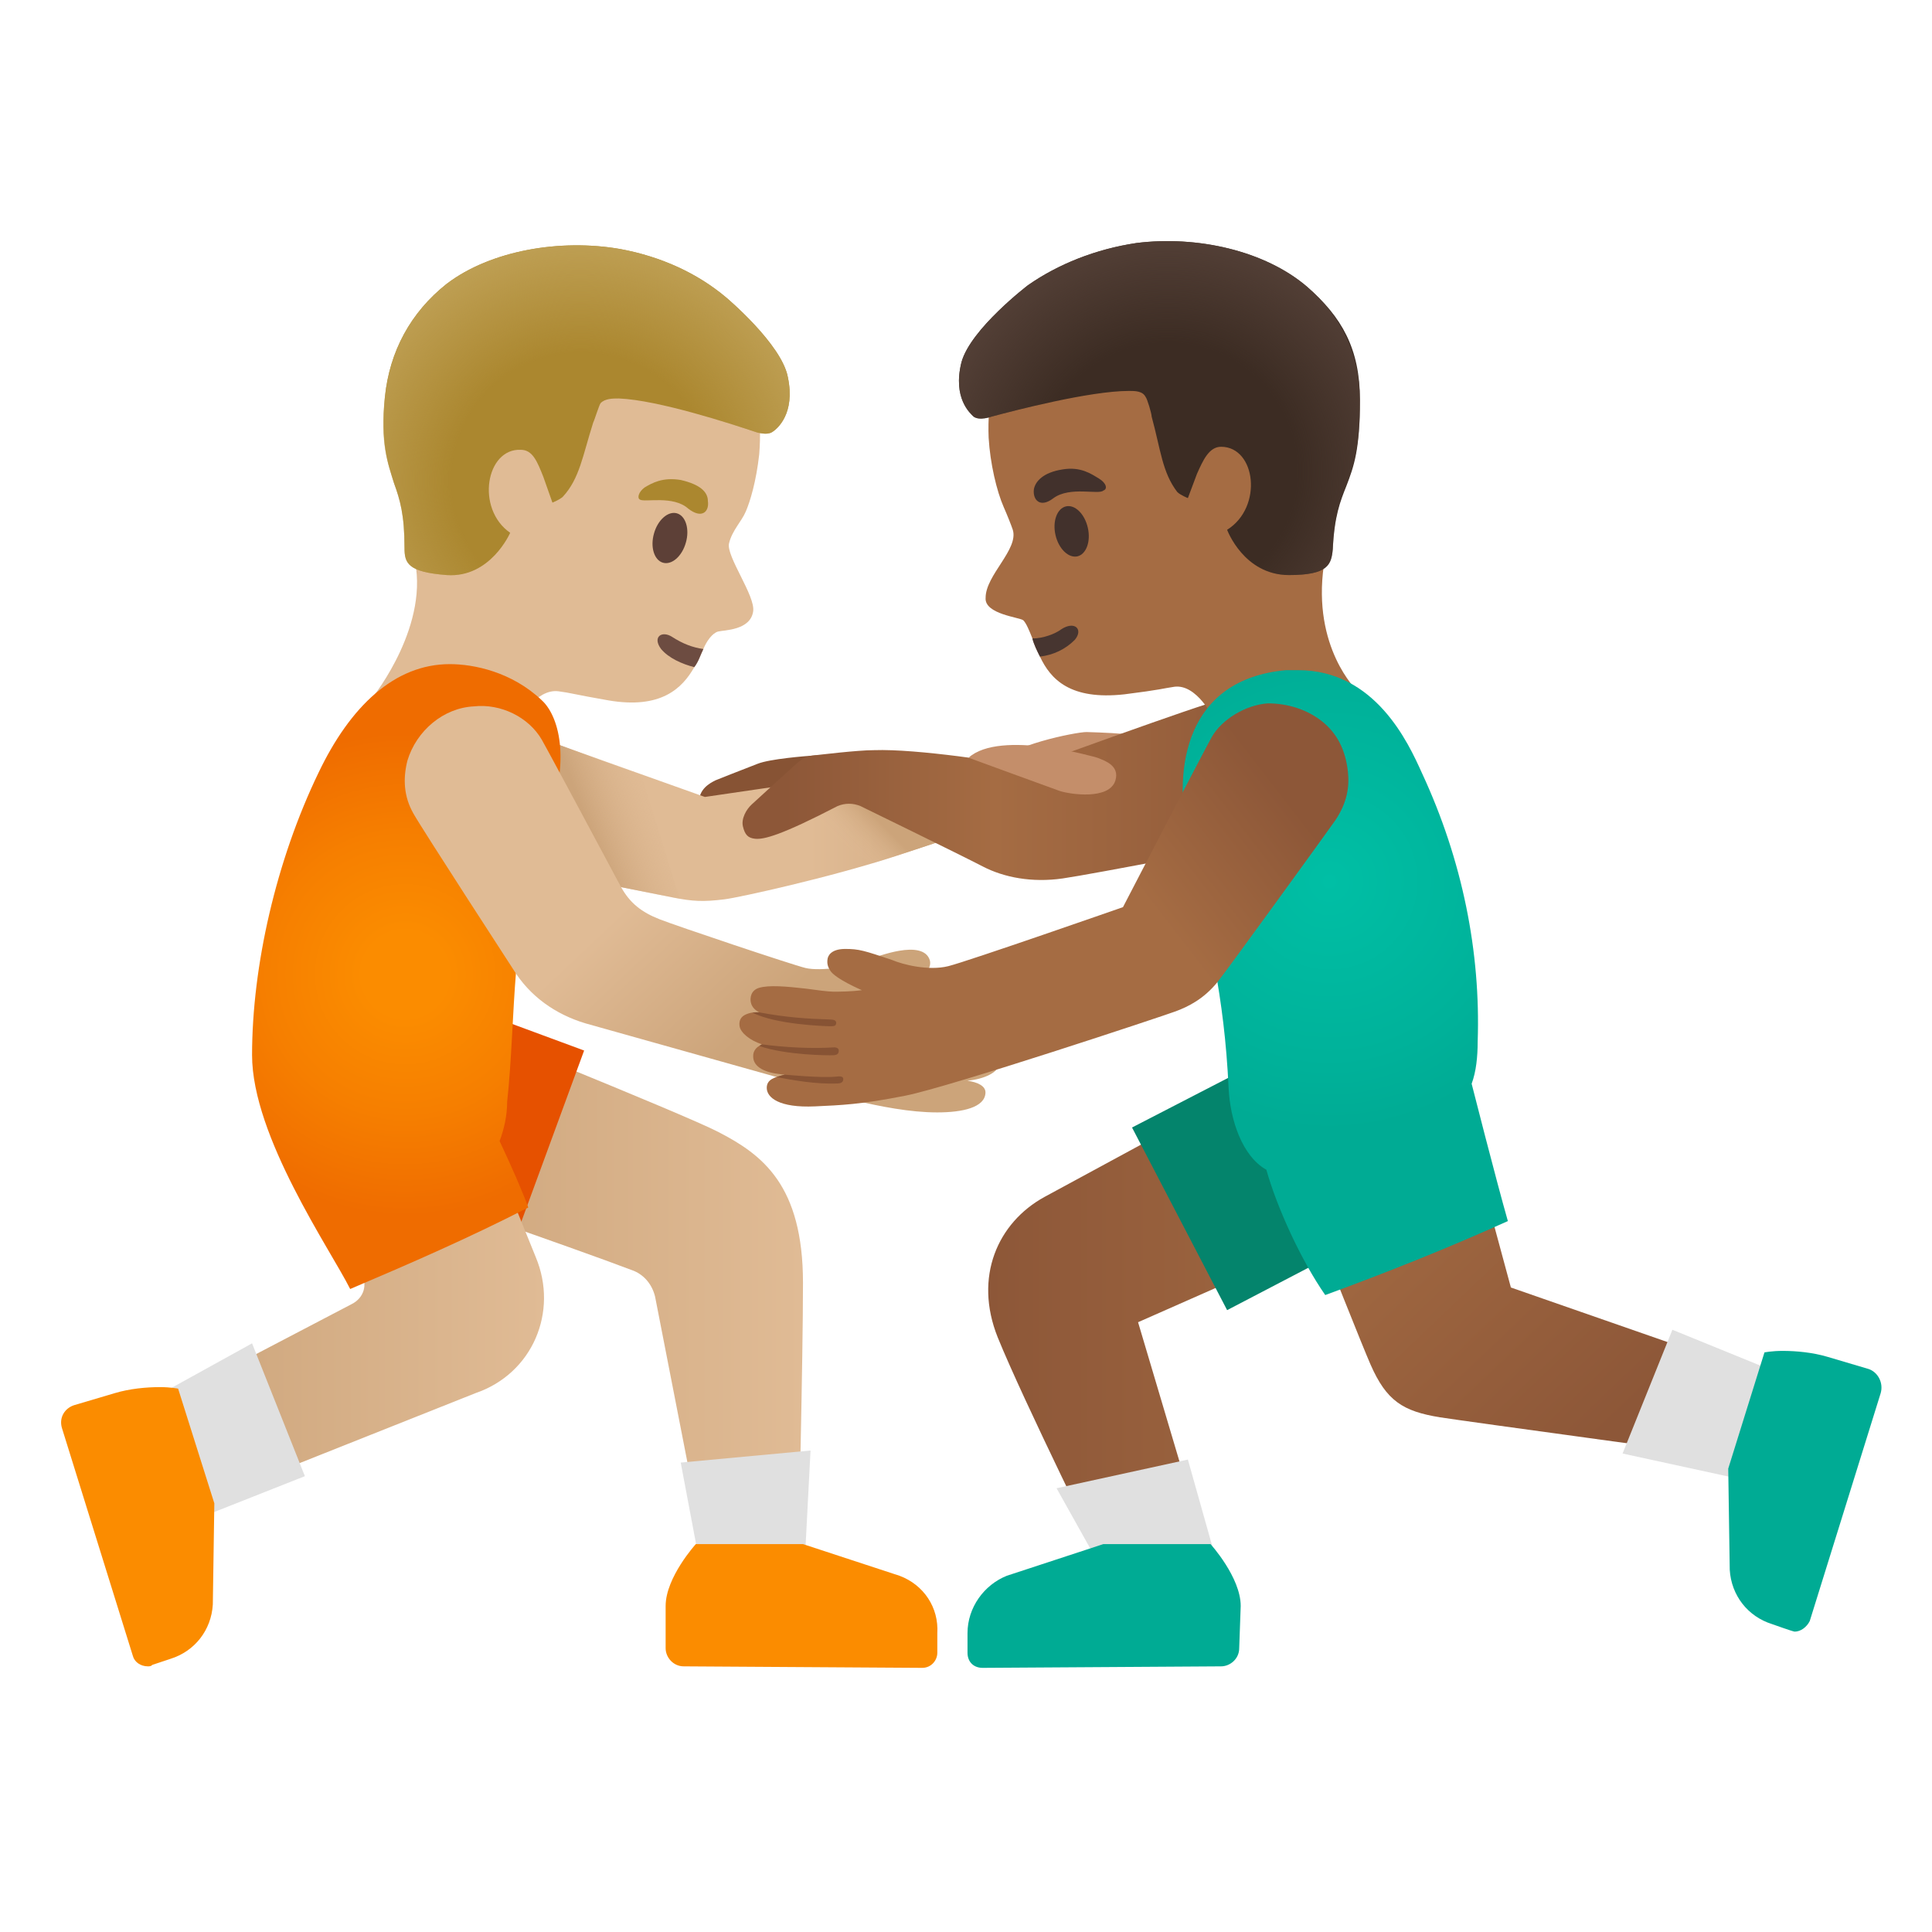 <?xml version="1.0" encoding="utf-8"?>
<!-- Generator: Adobe Illustrator 26.3.1, SVG Export Plug-In . SVG Version: 6.00 Build 0)  -->
<svg version="1.1" id="Layer_1" xmlns="http://www.w3.org/2000/svg" xmlns:xlink="http://www.w3.org/1999/xlink" x="0px" y="0px"
	 viewBox="0 0 128 128" style="enable-background:new 0 0 128 128;" xml:space="preserve">
<path style="fill:#875334;" d="M56.5,51.7c0-0.4-2.11-1.36-2.41-1.66c-0.84,0.06-3.07,0.24-3.89,0.56c-0.82,0.31-2.8,1.1-2.8,1.1
	c-0.4,0.2-1.1,0.58-1.1,1.5c0,0.59,0.53,0.9,1.9,0.9c1.37,0,7-0.6,7-0.6C56,53.3,56.5,52.5,56.5,51.7z"/>
<linearGradient id="SVGID_1_" gradientUnits="userSpaceOnUse" x1="25.87" y1="45.3" x2="53.21" y2="45.3" gradientTransform="matrix(1 0 0 -1 0 130)">
	<stop  offset="0" style="stop-color:#CCA47A"/>
	<stop  offset="1" style="stop-color:#E0BB95"/>
</linearGradient>
<path style="fill:url(#SVGID_1_);" d="M47.6,75c-2.3-1.2-19-7.9-19-7.9l-2.7,11.4c0,0,11.9,4.1,16.1,5.7c0.7,0.3,1.2,0.9,1.4,1.7
	l3.2,16.4h6.3c0,0,0.3-12.3,0.3-17.3C53.2,78.5,50.5,76.5,47.6,75z"/>
<path style="fill:#E65100;" d="M29.5,66.2c-0.9-0.3-1.7-0.4-2.6-0.4c-3,0-5.8,1.8-6.9,4.8c-1.4,3.8,0.5,8.1,4.4,9.5l9.2,3.4
	l5.1-13.9L29.5,66.2z"/>
<linearGradient id="SVGID_00000007415816634392966960000012620849020448547475_" gradientUnits="userSpaceOnUse" x1="10.42" y1="44.65" x2="36.071" y2="44.65" gradientTransform="matrix(1 0 0 -1 0 130)">
	<stop  offset="0" style="stop-color:#CCA47A"/>
	<stop  offset="1" style="stop-color:#E0BB95"/>
</linearGradient>
<path style="fill:url(#SVGID_00000007415816634392966960000012620849020448547475_);" d="M35.5,83.3l-4.9-12.1l-10.9,4.4l4.2,8.7
	c0.5,0.8,0.2,1.7-0.6,2.1l-13,6.8l3.1,6.3l18.1-7.2C35.3,91,37,86.9,35.5,83.3z"/>
<path style="fill:#E0BB95;" d="M48.3,36c-0.2,0.85,1.75,3.47,1.6,4.5c-0.18,1.27-1.93,1.24-2.32,1.34c-0.39,0.1-0.78,0.66-0.98,1.16
	c-0.2,0.4-0.3,0.8-0.6,1.2c-0.8,1.4-2.2,2.8-5.7,2.2C38,46,37.8,45.9,37,45.8c-1.5-0.2-2.7,2-2.7,2s-2.9,5.2-6.5,3
	c-4.2-2.5-3.07-4.66-3.07-4.66s3.87-4.84,2.67-9.34c-1.1-4.3,0.3-12.9,2.5-15c3.4-3.3,9.7-5,14.1-3.1c4.9,2.1,6.7,6.5,6.3,11.4
	c-0.2,1.8-0.6,3.12-0.89,3.79C49.13,34.55,48.5,35.15,48.3,36z"/>
<path style="fill:#6D4C41;" d="M46.6,43c-0.2,0.4-0.3,0.8-0.6,1.2c-0.8-0.2-1.7-0.6-2.2-1.2c-0.6-0.8,0.05-1.24,0.72-0.81
	C45.25,42.66,45.9,42.9,46.6,43z"/>
<path style="fill:#5D4037;" d="M45.44,35.95c0.26-0.9-0.01-1.77-0.59-1.94c-0.58-0.17-1.27,0.43-1.52,1.33
	c-0.26,0.9,0.01,1.77,0.59,1.94C44.51,37.45,45.19,36.85,45.44,35.95z"/>
<path style="fill:#AB872F;" d="M42.4,33.1c-0.2-0.1-0.1-0.5,0.3-0.8c0.5-0.3,1.2-0.7,2.4-0.5c1.3,0.3,1.8,0.8,1.8,1.4
	c0.1,0.7-0.4,1.2-1.3,0.5C44.6,32.8,42.7,33.3,42.4,33.1z"/>
<path style="fill:#AB872F;" d="M29.6,18.8c2.9-2.2,7.5-3,11.5-2.3c2.7,0.5,5.1,1.6,7,3.2c0,0,3.7,3.1,4.1,5.3c0.5,2.4-0.7,3.4-1,3.6
	c-0.4,0.3-1.2,0-1.2,0c-1.5-0.5-6.4-2.1-9-2.2c-0.4,0-0.9,0-1.2,0.3c-0.1,0.1-0.4,1.1-0.5,1.3c-0.7,2.2-0.9,3.7-2,4.9
	c-0.2,0.2-0.7,0.4-0.7,0.4L36,31.6c-0.4-1-0.7-1.8-1.5-1.8c-2.3-0.1-3,3.9-0.7,5.5c0,0-1.3,3-4.2,2.8c-2.6-0.2-2.8-0.8-2.8-1.8
	c0-2.2-0.3-3.2-0.7-4.3c-0.4-1.3-0.9-2.6-0.6-5.7C25.8,23.3,27.2,20.7,29.6,18.8z"/>
<radialGradient id="SVGID_00000009572125091791063640000004795402620260761279_" cx="-952.686" cy="627.614" r="1" gradientTransform="matrix(-16.267 -1.945 -1.918 16.044 -14255.157 -11890.658)" gradientUnits="userSpaceOnUse">
	<stop  offset="0.526" style="stop-color:#BFA055;stop-opacity:0"/>
	<stop  offset="1" style="stop-color:#BFA055"/>
</radialGradient>
<path style="fill:url(#SVGID_00000009572125091791063640000004795402620260761279_);" d="M29.6,18.8c2.9-2.2,7.5-3,11.5-2.3
	c2.7,0.5,5.1,1.6,7,3.2c0,0,3.7,3.1,4.1,5.3c0.5,2.4-0.7,3.4-1,3.6c-0.4,0.3-1.2,0-1.2,0c-1.5-0.5-6.4-2.1-9-2.2
	c-0.4,0-0.9,0-1.2,0.3c-0.1,0.1-0.4,1.1-0.5,1.3c-0.7,2.2-0.9,3.7-2,4.9c-0.2,0.2-0.7,0.4-0.7,0.4L36,31.6c-0.4-1-0.7-1.8-1.5-1.8
	c-2.3-0.1-3,3.9-0.7,5.5c0,0-1.3,3-4.2,2.8c-2.6-0.2-2.8-0.8-2.8-1.8c0-2.2-0.3-3.2-0.7-4.3c-0.4-1.3-0.94-2.63-0.6-5.7
	S27.2,20.7,29.6,18.8z"/>
<path style="fill:#C48E6A;" d="M75.1,48.7c-0.68-0.11-2.07-0.17-3.1-0.2c-0.68-0.02-5.5,0.98-5.5,2c0,2.1,0.85,2.43,1.8,2.3
	c0,0,6.21-1.42,6.9-1.6s1.42-0.56,1.4-1.4C76.59,49.22,75.78,48.81,75.1,48.7z"/>
<linearGradient id="SVGID_00000169516289499617347540000017396393064027784835_" gradientUnits="userSpaceOnUse" x1="31.509" y1="76.026" x2="68.407" y2="76.026" gradientTransform="matrix(1 0 0 -1 0 130)">
	<stop  offset="0.599" style="stop-color:#E0BB95"/>
	<stop  offset="1" style="stop-color:#CCA47A"/>
</linearGradient>
<path style="fill:url(#SVGID_00000169516289499617347540000017396393064027784835_);" d="M68.4,52.56c0,1-4.55,2.69-9,4.14
	s-10.44,2.76-11.38,2.88c-1.45,0.18-2.13,0.14-3.44-0.12c-1.34-0.27-5.78-1.16-5.78-1.16l-7.4-1.5l2.57-8.54L46.7,52.8
	c2.1-0.3,16.8-2.5,18.3-2.5C67.2,50.3,68.4,50.85,68.4,52.56z"/>
<linearGradient id="SVGID_00000047741748174000489670000013073978790645806504_" gradientUnits="userSpaceOnUse" x1="56.538" y1="73.426" x2="58.476" y2="75.364" gradientTransform="matrix(1 0 0 -1 0 130)">
	<stop  offset="0" style="stop-color:#E0BB95;stop-opacity:0"/>
	<stop  offset="1" style="stop-color:#CCA47A"/>
</linearGradient>
<path style="fill:url(#SVGID_00000047741748174000489670000013073978790645806504_);" d="M63.03,55.49c-0.8,0.3-4.93,1.61-5.23,1.71
	c-1.8-0.9-4-3.3-4-3.3l3.5-2.1L63.03,55.49z"/>
<linearGradient id="SVGID_00000093174237178241291360000016178320913022492080_" gradientUnits="userSpaceOnUse" x1="43.891" y1="77.695" x2="38.797" y2="75.767" gradientTransform="matrix(1 0 0 -1 0 130)">
	<stop  offset="0" style="stop-color:#E0BB95;stop-opacity:0"/>
	<stop  offset="1" style="stop-color:#CCA47A"/>
</linearGradient>
<path style="fill:url(#SVGID_00000093174237178241291360000016178320913022492080_);" d="M45.03,59.55l-6.07-1.21L34.2,48.3
	l8.3,3.06L45.03,59.55z"/>
<radialGradient id="SVGID_00000023283158582777285690000002059778585690987454_" cx="-840.091" cy="575.859" r="1" gradientTransform="matrix(16.3 0 0 -16.3 13720.296 9451.029)" gradientUnits="userSpaceOnUse">
	<stop  offset="0.171" style="stop-color:#FB8C00"/>
	<stop  offset="0.562" style="stop-color:#F67F00"/>
	<stop  offset="0.983" style="stop-color:#EF6C00"/>
</radialGradient>
<path style="fill:url(#SVGID_00000023283158582777285690000002059778585690987454_);" d="M36,55.1c1.9-4.4,1.1-7.6-0.1-8.7
	c-2-1.9-4.53-2.4-6.1-2.4c-3.66,0-6.6,2.8-8.7,7.2C18.3,57,16.7,64,16.7,69.9c0,5.4,5.2,12.9,6.5,15.5c4-1.7,7.9-3.4,11.8-5.4
	c-0.4-1.1-1.1-2.7-1.9-4.4c0.3-0.8,0.5-1.7,0.5-2.6C34.2,67.5,33.8,61.1,36,55.1z"/>
<linearGradient id="SVGID_00000047022775968782004340000004660971622520343474_" gradientUnits="userSpaceOnUse" x1="31.564" y1="84.635" x2="51.564" y2="63.426" gradientTransform="matrix(1 0 0 -1 0 130)">
	<stop  offset="0.599" style="stop-color:#E0BB95"/>
	<stop  offset="1" style="stop-color:#CCA47A"/>
</linearGradient>
<path style="fill:url(#SVGID_00000047022775968782004340000004660971622520343474_);" d="M67.03,67.51C66.9,67.35,66.5,67.2,66,67.2
	c0.2-0.1,0.7-0.46,0.5-1.2c-0.3-0.8-1.7-0.7-3.5-0.4c-0.7,0.1-1.5,0.2-1.9,0.2c-0.3,0-1.1,0-1.8-0.1h0.1
	c0.8-0.3,1.33-0.71,1.75-1.07c0.48-0.4,0.52-0.78,0.45-1.02c-0.22-0.7-1.09-0.78-2.02-0.62c-0.77,0.13-1.73,0.45-2.29,0.71
	c-0.7,0.3-2.91,0.68-3.93,0.43c-0.9-0.22-8.5-2.77-9.67-3.23c-1.17-0.46-1.96-1.06-2.56-2.16c0,0-4.72-8.83-5.24-9.74
	c-0.86-1.48-2.7-2.4-4.5-2.2c-2,0.1-3.8,1.6-4.4,3.6c-0.3,1.2-0.24,2.37,0.4,3.5c0.64,1.13,6.6,10.3,6.6,10.3c1.1,1.8,2.8,3,4.8,3.6
	l14.6,4.1h0.2c0.7,0.3,1.5,0.5,2.4,0.8l0.6,0.2c1.7,0.4,3.7,0.8,5.5,0.8c1.7,0,3.16-0.33,3.2-1.3c0.02-0.44-0.5-0.7-1.2-0.8
	c1.1-0.1,2.12-0.56,2.11-1.17c-0.01-0.61-0.41-0.83-0.61-0.83c0.8-0.2,1.62-0.66,1.69-1.32C67.32,67.97,67.15,67.67,67.03,67.51z"/>
<path style="fill:#E0E0E0;" d="M45.1,96.9l1.3,6.9h6.9l0.4-7.7L45.1,96.9z"/>
<path style="fill:#FB8C00;" d="M59.6,104.4l-6.4-2.1h-7.1c0,0-2,2.2-2,4.1v2.8c0,0.6,0.5,1.2,1.2,1.2l15.8,0.1c0.6,0,1-0.5,1-1v-1.3
	C62.2,106.5,61.2,105,59.6,104.4z"/>
<path style="fill:#E0E0E0;" d="M16.7,89l-7.6,4.2l2.5,8l8.6-3.4L16.7,89z"/>
<path style="fill:#FB8C00;" d="M11.8,92c0,0-0.5-0.1-1.2-0.1c-0.9,0-2,0.1-3,0.4l-2.7,0.8c-0.6,0.2-1,0.8-0.8,1.5l4.7,15.1
	c0.1,0.4,0.5,0.7,1,0.7c0.1,0,0.2,0,0.3-0.1l1.2-0.4c1.6-0.5,2.7-1.9,2.8-3.6l0.1-6.7L11.8,92z"/>
<linearGradient id="SVGID_00000117672792239703998620000011676674942860578745_" gradientUnits="userSpaceOnUse" x1="86.659" y1="77.716" x2="51.997" y2="77.716" gradientTransform="matrix(1 0 0 -1 0 130)">
	<stop  offset="0" style="stop-color:#8D5738"/>
	<stop  offset="0.599" style="stop-color:#A56C43"/>
	<stop  offset="1" style="stop-color:#8D5738"/>
</linearGradient>
<path style="fill:url(#SVGID_00000117672792239703998620000011676674942860578745_);" d="M85.6,47.8c-1.2-1.3-3.1-1.8-4.8-1.4
	c-1.16,0.23-12.6,4.4-12.6,4.4c-1.8-0.3-7.4-1.2-10.3-1.1c-1.1,0-3.63,0.31-4.09,0.36c-0.46,0.05-0.78,0.3-1.17,0.65
	c-0.38,0.35-2.35,2.13-2.84,2.59c-0.36,0.33-0.7,0.94-0.58,1.45c0.13,0.54,0.32,0.77,0.81,0.82c0.58,0.06,1.75-0.24,5.47-2.17
	c0.5-0.2,1-0.2,1.5,0c0,0,6.68,3.26,8.1,4c1.42,0.74,3.28,1.09,5.3,0.8s12.24-2.27,13.3-2.5c1.06-0.23,3.26-1.16,3.26-4.16
	C86.96,50.75,87,49.3,85.6,47.8z"/>
<linearGradient id="SVGID_00000173866066659548214690000000579036684893229984_" gradientUnits="userSpaceOnUse" x1="65.47" y1="44" x2="94.2" y2="44" gradientTransform="matrix(1 0 0 -1 0 130)">
	<stop  offset="0" style="stop-color:#8D5738"/>
	<stop  offset="1" style="stop-color:#A56C43"/>
</linearGradient>
<path style="fill:url(#SVGID_00000173866066659548214690000000579036684893229984_);" d="M94.2,79.3l-4.7-11l-20.3,11
	c-3.1,1.7-4.7,5.3-3.1,9.3c1.7,4.2,7.1,15.1,7.1,15.1l6.6-1.3l-4.4-14.8L94.2,79.3z"/>
<path style="fill:#04846C;" d="M93.4,72.8c-1.2-2.3-3.6-3.7-6-3.7c-1.1,0-2.1,0.2-3.1,0.8L75,74.7l6.3,12.1l9.2-4.8
	C93.8,80.3,95.1,76.2,93.4,72.8z"/>
<linearGradient id="SVGID_00000179632150451931822720000011534079892749686144_" gradientUnits="userSpaceOnUse" x1="107.687" y1="36.347" x2="89.617" y2="55.324" gradientTransform="matrix(1 0 0 -1 0 130)">
	<stop  offset="0" style="stop-color:#8D5738"/>
	<stop  offset="1" style="stop-color:#A56C43"/>
</linearGradient>
<path style="fill:url(#SVGID_00000179632150451931822720000011534079892749686144_);" d="M100.1,85.3l-5.6-20.7L82.3,69
	c0,0,7.44,18.98,8.5,21.4c1.06,2.42,2.15,3.1,4.6,3.5c1.42,0.23,20.3,2.8,20.3,2.8l2.2-5.2L100.1,85.3z"/>
<path style="fill:#A56C43;" d="M86.8,50.9c-3.8,2-6.4-3.3-6.4-3.3s-1.1-2.3-2.6-2.1c-0.7,0.1-0.9,0.2-3.3,0.5
	c-3.6,0.4-4.9-1-5.6-2.5c-0.2-0.4-0.4-0.8-0.5-1.2c-0.2-0.5-0.4-1-0.6-1.2c-0.2-0.2-2.6-0.4-2.5-1.5c0-1.5,2.2-3.2,1.8-4.5
	c-0.1-0.3-0.37-0.98-0.6-1.5c-0.47-1.07-0.9-2.9-1-4.6c-0.2-4.9,1.9-9.1,6.9-11c4.5-1.7,10.7,0.3,13.9,3.8
	c2.1,2.2,2.22,10.01,1.41,15.64c-0.79,5.47,2.2,8.32,2.2,8.32S91.1,48.6,86.8,50.9z"/>
<path style="fill:#473530;" d="M71.2,42.4c-0.6,0.6-1.4,1-2.3,1.1c-0.2-0.4-0.4-0.8-0.5-1.2c0.7,0,1.5-0.3,1.9-0.6
	C71.2,41.1,71.8,41.7,71.2,42.4z"/>
<path style="fill:#42312C;" d="M71.38,36.86c0.59-0.14,0.9-0.99,0.69-1.9c-0.21-0.92-0.86-1.55-1.45-1.41
	c-0.59,0.14-0.9,0.99-0.69,1.9C70.14,36.36,70.79,36.99,71.38,36.86z"/>
<path style="fill:#42312C;" d="M69.8,33c-0.9,0.7-1.4,0.1-1.3-0.6c0.1-0.5,0.6-1.1,1.9-1.3c1.2-0.2,1.9,0.3,2.4,0.6s0.6,0.7,0.3,0.8
	C72.8,32.8,70.9,32.2,69.8,33z"/>
<path style="fill:#3C2C23;" d="M86.6,19c-2.8-2.4-7.3-3.4-11.3-2.9c-2.7,0.4-5.2,1.4-7.2,2.8c0,0-3.8,2.9-4.4,5.1
	c-0.6,2.4,0.6,3.4,0.8,3.6c0.4,0.3,1.2,0,1.2,0c1.5-0.4,6.5-1.7,9.1-1.7c0.4,0,0.9,0,1.1,0.4c0.1,0.1,0.4,1.1,0.4,1.3
	c0.6,2.2,0.7,3.7,1.7,5c0.2,0.2,0.7,0.4,0.7,0.4l0.6-1.6c0.4-0.9,0.8-1.8,1.6-1.8c2.3,0,2.8,4,0.4,5.5c0,0,1.1,3,4.1,3
	c2.6,0,2.8-0.7,2.9-1.7c0.1-2.2,0.5-3.2,0.9-4.2c0.5-1.3,0.9-2.41,0.9-5.7C90.1,23.11,88.9,21,86.6,19z"/>
<radialGradient id="SVGID_00000045606773814475936350000012938437046729906576_" cx="-842.403" cy="571.885" r="1" gradientTransform="matrix(16.328 -1.108 -1.093 -16.104 14457.051 8307.44)" gradientUnits="userSpaceOnUse">
	<stop  offset="0.526" style="stop-color:#554138;stop-opacity:0"/>
	<stop  offset="1" style="stop-color:#554138"/>
</radialGradient>
<path style="fill:url(#SVGID_00000045606773814475936350000012938437046729906576_);" d="M86.6,19c-2.8-2.4-7.3-3.4-11.3-2.9
	c-2.7,0.4-5.2,1.4-7.2,2.8c0,0-3.8,2.9-4.4,5.1c-0.6,2.4,0.6,3.4,0.8,3.6c0.4,0.3,1.2,0,1.2,0c1.5-0.4,6.5-1.7,9.1-1.7
	c0.4,0,0.9,0,1.1,0.4c0.1,0.1,0.4,1.1,0.4,1.3c0.6,2.2,0.7,3.7,1.7,5c0.2,0.2,0.7,0.4,0.7,0.4l0.6-1.6c0.4-0.9,0.8-1.8,1.6-1.8
	c2.3,0,2.8,4,0.4,5.5c0,0,1.1,3,4.1,3c2.6,0,2.8-0.7,2.9-1.7c0.1-2.2,0.44-3.17,0.83-4.12c0.44-1.07,1.01-2.7,0.97-5.78
	C90.06,23.41,88.9,21,86.6,19z"/>
<radialGradient id="SVGID_00000092434879740651473030000008137683266182439811_" cx="-840.85" cy="576.261" r="1" gradientTransform="matrix(16.528 0 0 -16.528 13985.658 9582.847)" gradientUnits="userSpaceOnUse">
	<stop  offset="0" style="stop-color:#00BFA5"/>
	<stop  offset="0.705" style="stop-color:#00B29A"/>
	<stop  offset="1" style="stop-color:#00AB94"/>
</radialGradient>
<path style="fill:url(#SVGID_00000092434879740651473030000008137683266182439811_);" d="M97.5,71.8c0.3-0.8,0.4-1.8,0.4-2.8
	c0.2-5.9-1-12-3.7-17.8c-0.9-2-3.1-6.8-8.2-6.8h-0.8c-6.6,0.6-7.5,6.4-6.5,11.1c1.4,6.7,2.4,10.3,2.7,16.6c0.1,2.1,0.9,4.5,2.5,5.4
	c0.7,2.5,2.3,6,3.9,8.3c4.1-1.5,8.1-3.1,12.1-4.9C99.1,78.1,97.5,71.8,97.5,71.8z"/>
<linearGradient id="SVGID_00000034083191941636214740000018016780658120855486_" gradientUnits="userSpaceOnUse" x1="61.134" y1="61.324" x2="83.93" y2="78.91" gradientTransform="matrix(1 0 0 -1 0 130)">
	<stop  offset="0.599" style="stop-color:#A56C43"/>
	<stop  offset="1" style="stop-color:#8D5738"/>
</linearGradient>
<path style="fill:url(#SVGID_00000034083191941636214740000018016780658120855486_);" d="M89.3,51.1c-0.16-1.4-0.7-2.5-1.7-3.3
	c-1-0.8-2.3-1.2-3.6-1.2c-1.5,0.1-3.06,1.09-3.7,2.2c-0.36,0.61-5.9,11.3-5.9,11.3s-10.25,3.58-11.57,3.91
	c-1.33,0.33-3.03-0.11-3.73-0.41c-1.83-0.61-2.18-0.74-3.16-0.73c-0.87,0.02-1.1,0.44-1.12,0.72c-0.03,0.27,0.03,0.47,0.18,0.71
	c0.35,0.56,2.1,1.3,2.1,1.3c-0.7,0.1-1.5,0.1-1.9,0.1c-0.3,0-1.1-0.1-1.8-0.2c-1.32-0.15-2.46-0.25-3.12-0.05
	c-0.55,0.17-0.59,0.68-0.54,0.94c0.07,0.37,0.35,0.57,0.55,0.67c-0.2,0-0.56-0.01-0.94,0.18c-0.38,0.2-0.38,0.54-0.35,0.75
	c0.06,0.42,0.69,0.96,1.5,1.2c0,0-0.3,0.12-0.44,0.31c-0.13,0.17-0.16,0.3-0.16,0.49c0,0.73,0.83,1.08,1.83,1.18L52,71.2
	c-0.64,0.16-1.22,0.29-1.2,0.9c0.02,0.61,0.8,1.31,3.2,1.2c1.7-0.08,3.02-0.12,5.99-0.71C62.96,72,77.1,67.3,77.9,67
	c0.8-0.3,1.85-0.8,2.78-1.96c0.65-0.81,7.3-9.99,7.78-10.68C89.23,53.22,89.42,52.17,89.3,51.1z"/>
<path style="fill:#875334;" d="M55.4,67.78c-0.01,0.21-0.17,0.22-0.49,0.21c-0.32-0.01-3.5-0.11-5.06-0.9
	c0.18-0.02,0.28-0.02,0.43-0.02c1.87,0.35,3.31,0.43,4.64,0.47C55.22,67.55,55.41,67.58,55.4,67.78z"/>
<path style="fill:#875334;" d="M50.31,69.3c1.75,0.61,4.59,0.63,4.92,0.61c0.27-0.02,0.34-0.12,0.34-0.32c0-0.1-0.1-0.2-0.3-0.2
	c-1.5,0.1-3.3,0-4.8-0.2L50.31,69.3z"/>
<path style="fill:#875334;" d="M55.87,71.49c0,0.1-0.04,0.28-0.34,0.29c-1.47,0.07-2.99-0.22-4.09-0.42c0,0,0.48-0.16,0.55-0.16
	c0.07,0,2.39,0.23,3.39,0.13C55.63,71.3,55.87,71.29,55.87,71.49z"/>
<path style="fill:#E0E0E0;" d="M78.7,96.7L70,98.6l3.3,5.9l7.4-0.7L78.7,96.7z"/>
<radialGradient id="SVGID_00000161621464467495596470000005813871571390305155_" cx="-767.605" cy="537.388" r="1" gradientTransform="matrix(7.025 0 0 -7.025 5465.883 3881.767)" gradientUnits="userSpaceOnUse">
	<stop  offset="0" style="stop-color:#00AB94"/>
	<stop  offset="1" style="stop-color:#00AB94"/>
</radialGradient>
<path style="fill:url(#SVGID_00000161621464467495596470000005813871571390305155_);" d="M82.2,106.4c0-1.9-2-4.1-2-4.1h-7.1
	l-6.4,2.1c-1.5,0.6-2.6,2.1-2.6,3.8v1.3c0,0.6,0.4,1,1,1l15.8-0.1c0.6,0,1.2-0.5,1.2-1.2L82.2,106.4z"/>
<path style="fill:#E0E0E0;" d="M110.8,88.1l-3.3,8.2l9.2,2l2.2-6.9L110.8,88.1z"/>
<radialGradient id="SVGID_00000048462811582547138270000015764245729484445343_" cx="-775.537" cy="541.598" r="1" gradientTransform="matrix(7.492 0 0 -7.492 5929.791 4156.376)" gradientUnits="userSpaceOnUse">
	<stop  offset="0" style="stop-color:#00AB94"/>
	<stop  offset="1" style="stop-color:#00AB94"/>
</radialGradient>
<path style="fill:url(#SVGID_00000048462811582547138270000015764245729484445343_);" d="M123.8,90.7l-2.7-0.8c-1-0.3-2.1-0.4-3-0.4
	c-0.7,0-1.2,0.1-1.2,0.1l-2.4,7.7l0.1,6.7c0.1,1.7,1.2,3.1,2.8,3.6c0,0,1.4,0.5,1.5,0.5c0.4,0,0.8-0.3,1-0.7l4.7-15.1
	C124.8,91.6,124.4,90.9,123.8,90.7z"/>
<path style="fill:#C48E6A;" d="M72.7,50.2c0,0-6.43-1.9-8.53,0c0,0,5.35,1.96,6.03,2.2c0.69,0.23,3.31,0.62,3.7-0.7
	C74.19,50.72,73.2,50.4,72.7,50.2z"/>
</svg>
